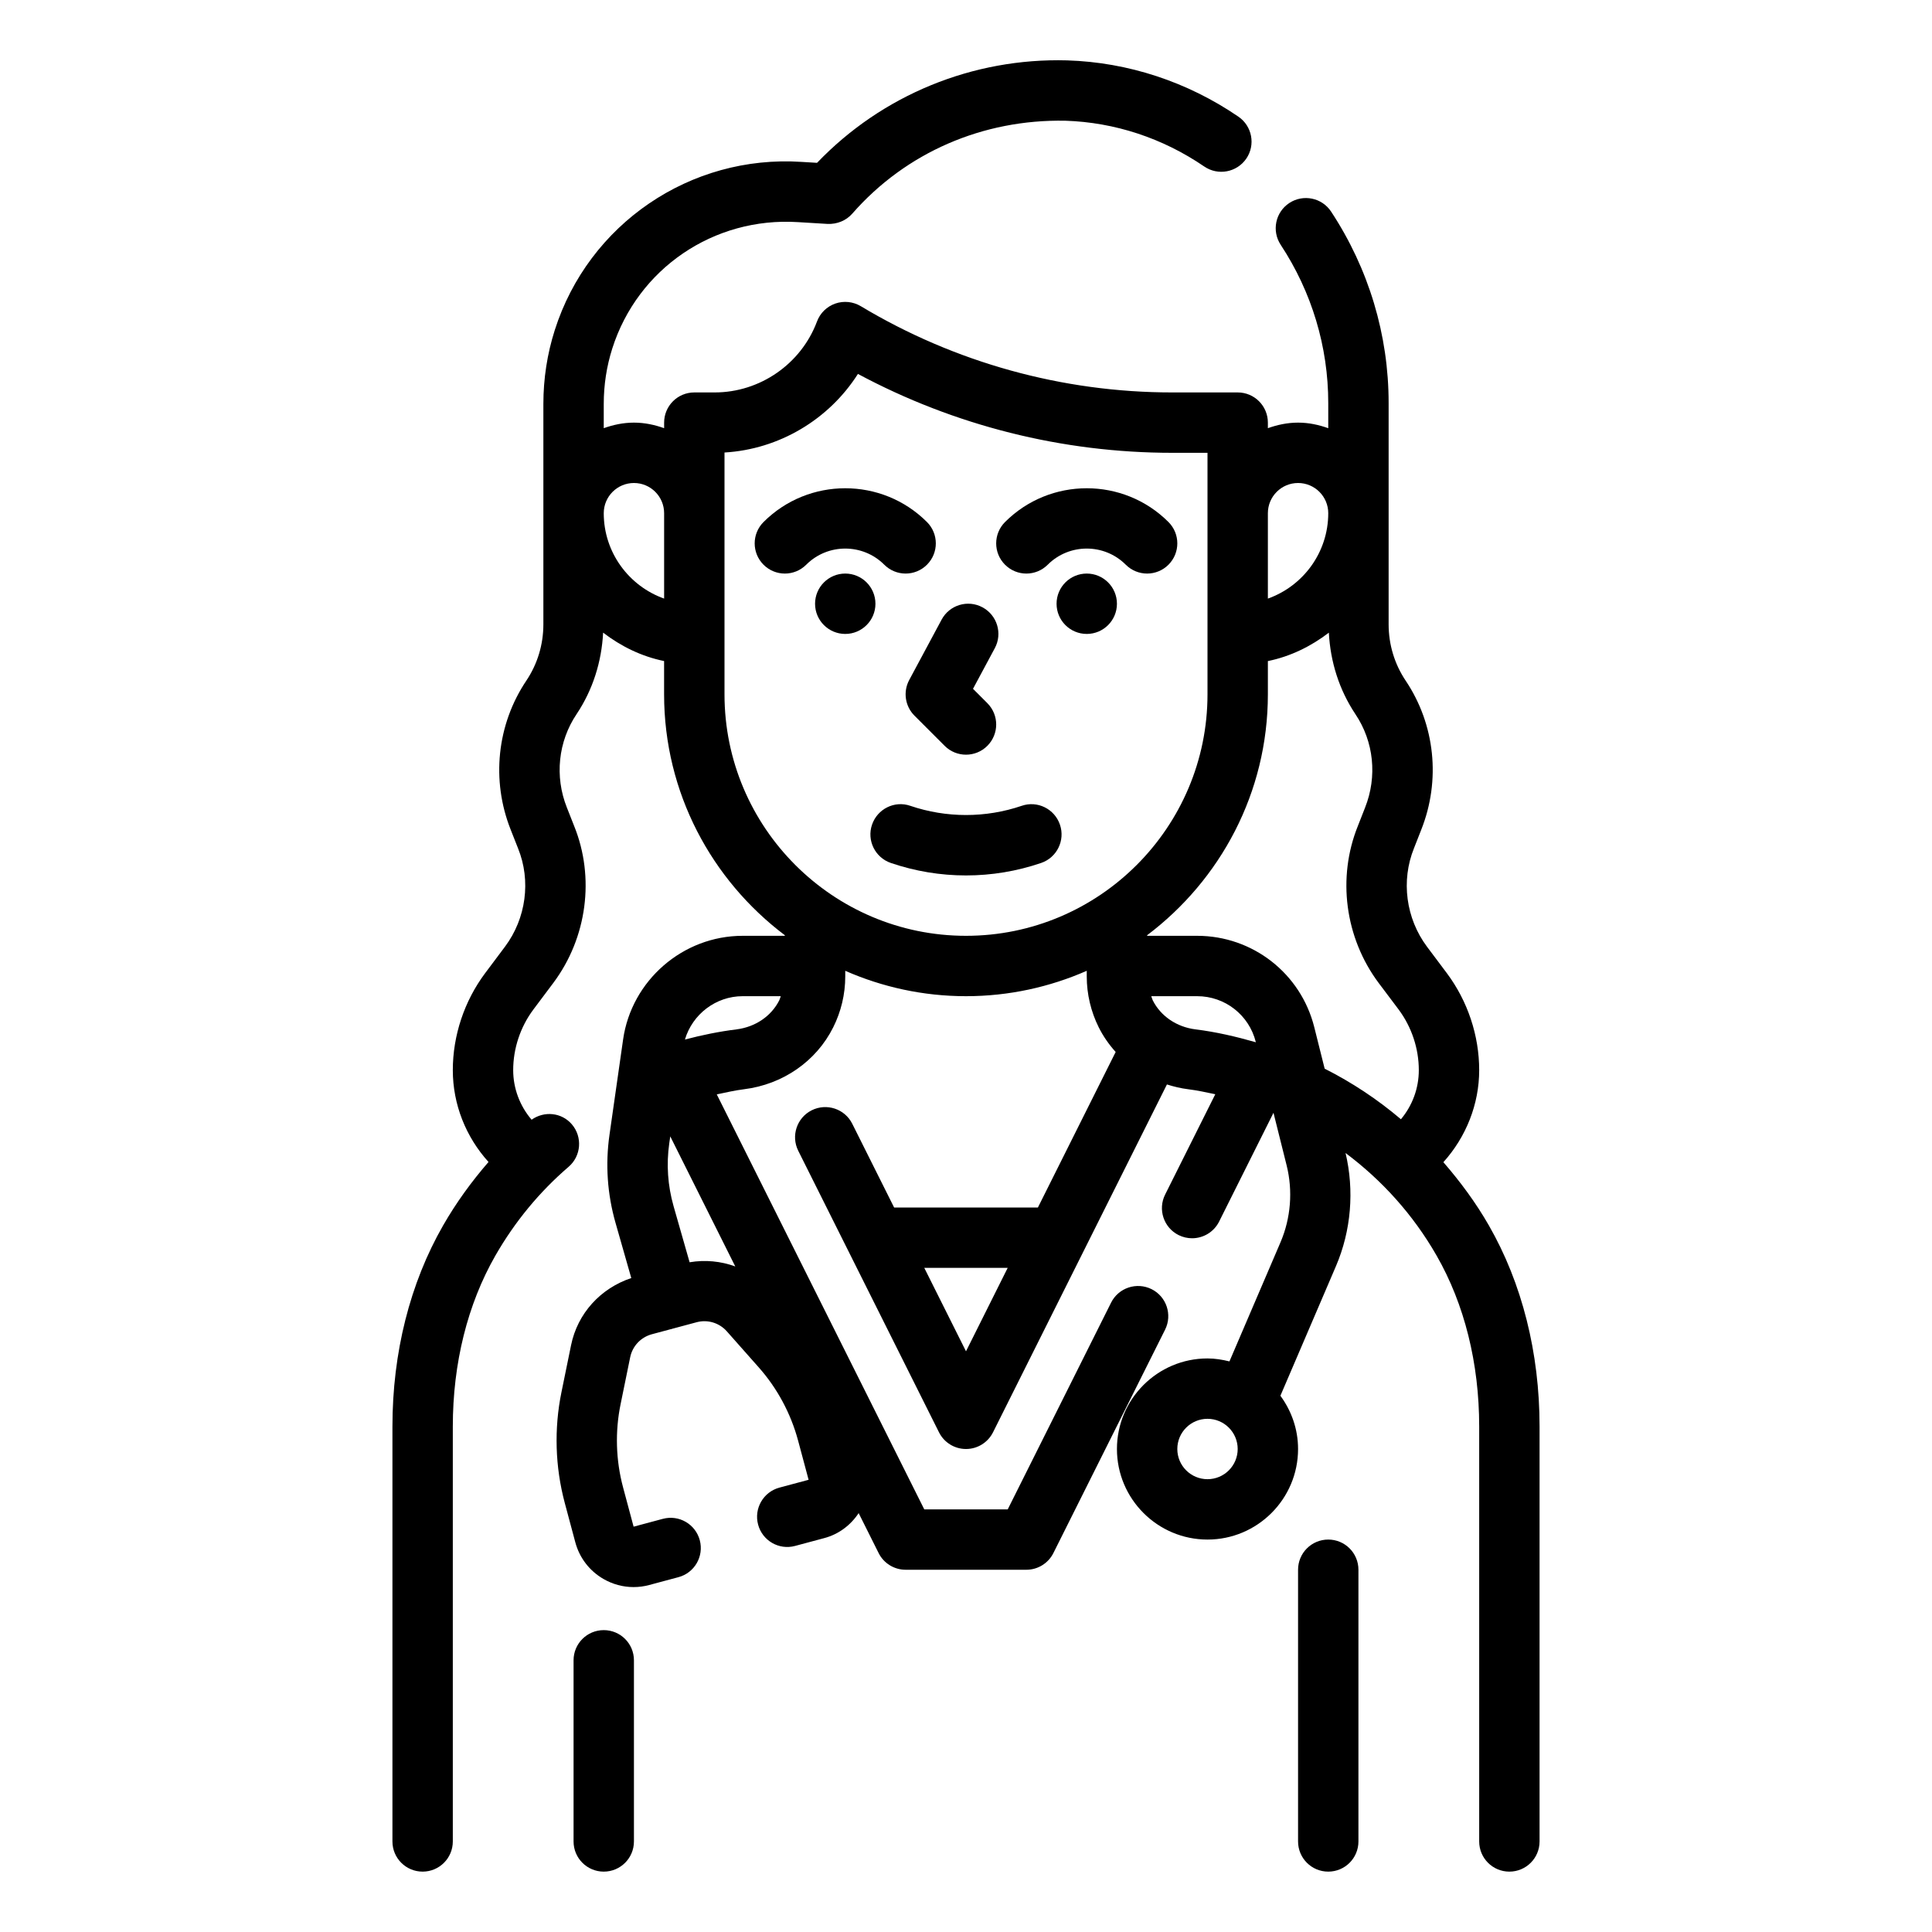 <svg width="64" height="64" viewBox="0 0 64 64" fill="none" xmlns="http://www.w3.org/2000/svg">
<path d="M49.322 40.596C48.886 39.835 48.372 39.143 47.814 38.499C48.565 37.665 49 36.579 49 35.45C49 34.304 48.62 33.164 47.93 32.239L47.272 31.362C46.571 30.423 46.405 29.174 46.841 28.096L47.079 27.49C47.733 25.847 47.539 23.998 46.562 22.544C46.194 21.993 46 21.349 46 20.68V13.35C46 11.094 45.341 8.902 44.095 7.01C43.792 6.549 43.171 6.422 42.71 6.725C42.248 7.029 42.121 7.649 42.425 8.11C43.455 9.674 44 11.486 44 13.35V14.185C43.686 14.072 43.352 14 43 14C42.648 14 42.314 14.072 42 14.184V14C42 13.447 41.553 13 41 13H38.831C35.197 13 31.63 12.012 28.515 10.143C28.26 9.99 27.951 9.959 27.67 10.056C27.39 10.155 27.167 10.371 27.064 10.65C26.538 12.056 25.176 13 23.675 13H23C22.447 13 22 13.447 22 14V14.184C21.686 14.072 21.352 14 21 14C20.648 14 20.314 14.072 20 14.184V13.38C20 12.751 20.095 12.133 20.283 11.543C21.125 8.899 23.641 7.183 26.43 7.358L27.42 7.418C27.726 7.429 28.028 7.311 28.232 7.078C30.012 5.045 32.564 3.948 35.288 3.999C36.925 4.051 38.517 4.575 39.894 5.517C40.351 5.828 40.972 5.71 41.285 5.255C41.597 4.799 41.479 4.176 41.023 3.864C39.331 2.708 37.37 2.063 35.349 2C32.23 1.914 29.222 3.142 27.066 5.394L26.555 5.363C22.872 5.12 19.497 7.416 18.377 10.937C18.127 11.722 18 12.544 18 13.38V20.68C18 21.349 17.806 21.993 17.439 22.542C16.46 23.998 16.266 25.848 16.918 27.486L17.162 28.105C17.595 29.174 17.429 30.422 16.729 31.359L16.068 32.241C15.38 33.164 15 34.304 15 35.45C15 36.584 15.433 37.665 16.183 38.492C15.62 39.141 15.112 39.839 14.678 40.596C13.58 42.509 13 44.812 13 47.255V61C13 61.553 13.447 62 14 62C14.553 62 15 61.553 15 61V47.255C15 45.16 15.488 43.201 16.412 41.59C17.055 40.47 17.87 39.482 18.835 38.653C19.254 38.294 19.302 37.662 18.942 37.243C18.601 36.848 18.026 36.797 17.61 37.092C17.222 36.638 17 36.057 17 35.45C17 34.732 17.238 34.017 17.67 33.44L18.332 32.557C19.448 31.062 19.71 29.068 19.02 27.364L18.778 26.75C18.369 25.722 18.489 24.565 19.101 23.655C19.637 22.852 19.93 21.923 19.979 20.957C20.568 21.408 21.247 21.745 21.999 21.898V23C21.999 26.261 23.576 29.154 25.999 30.981V31H24.601C22.623 31 20.92 32.477 20.641 34.435L20.19 37.592C20.05 38.571 20.118 39.552 20.389 40.505L20.912 42.337C19.896 42.676 19.133 43.504 18.917 44.562L18.6 46.113C18.351 47.323 18.389 48.593 18.709 49.788L19.058 51.091C19.197 51.607 19.528 52.038 19.99 52.305C20.299 52.483 20.64 52.574 20.986 52.574C21.16 52.574 21.335 52.552 21.507 52.505L22.474 52.246C23.007 52.103 23.324 51.556 23.181 51.021C23.038 50.488 22.491 50.17 21.956 50.314L20.989 50.573L20.64 49.271C20.4 48.375 20.371 47.423 20.558 46.515L20.875 44.963C20.951 44.59 21.228 44.297 21.596 44.198L23.072 43.802C23.44 43.702 23.827 43.819 24.079 44.104L25.13 45.291C25.745 45.982 26.196 46.822 26.437 47.718L26.786 49.02L25.82 49.279C25.287 49.422 24.97 49.97 25.113 50.504C25.256 51.038 25.804 51.355 26.338 51.211L27.304 50.952C27.778 50.826 28.174 50.53 28.444 50.124L29.106 51.448C29.275 51.786 29.621 52 30 52H34C34.379 52 34.725 51.786 34.895 51.447L38.595 44.047C38.842 43.553 38.642 42.952 38.148 42.705C37.653 42.46 37.054 42.658 36.806 43.152L33.382 50H30.618L23.744 36.253C24.043 36.19 24.341 36.121 24.645 36.083C25.934 35.923 27.04 35.156 27.601 34.032C27.862 33.513 28 32.931 28 32.348V32.159C29.226 32.697 30.578 33 32 33C33.422 33 34.774 32.697 36 32.159V32.348C36 32.931 36.138 33.513 36.397 34.032C36.547 34.332 36.738 34.604 36.958 34.848L34.382 40H29.619L28.232 37.226C27.986 36.732 27.384 36.533 26.89 36.779C26.396 37.026 26.196 37.627 26.443 38.121L31.106 47.448C31.275 47.786 31.621 48 32 48C32.379 48 32.725 47.786 32.895 47.447L38.656 35.924C38.882 35.995 39.114 36.052 39.355 36.082C39.662 36.12 39.959 36.185 40.258 36.248L38.596 39.572C38.349 40.066 38.549 40.667 39.043 40.914C39.187 40.985 39.339 41.019 39.489 41.019C39.856 41.019 40.209 40.817 40.385 40.466L42.186 36.863L42.622 38.607C42.832 39.45 42.76 40.354 42.418 41.153L40.727 45.098C40.493 45.041 40.252 45 40 45C38.346 45 37 46.346 37 48C37 49.654 38.346 51 40 51C41.654 51 43 49.654 43 48C43 47.339 42.779 46.733 42.415 46.236L44.256 41.941C44.759 40.765 44.868 39.438 44.573 38.195C45.774 39.093 46.808 40.23 47.588 41.591C48.512 43.201 49 45.16 49 47.255V61C49 61.553 49.447 62 50 62C50.553 62 51 61.553 51 61V47.255C51 44.812 50.42 42.509 49.322 40.596ZM40 49C39.448 49 39 48.552 39 48C39 47.448 39.448 47 40 47C40.552 47 41 47.448 41 48C41 48.552 40.552 49 40 49ZM46.329 33.438C46.762 34.018 47 34.732 47 35.45C47 36.054 46.787 36.621 46.408 37.077C45.634 36.419 44.786 35.858 43.881 35.401L43.538 34.031C43.093 32.246 41.496 31 39.657 31H38V30.981C40.423 29.154 42 26.262 42 23V21.899C42.752 21.746 43.432 21.408 44.02 20.958C44.07 21.923 44.362 22.852 44.9 23.658C45.51 24.566 45.63 25.722 45.219 26.755L44.983 27.357C44.29 29.07 44.551 31.064 45.67 32.562L46.329 33.438ZM43 16C43.552 16 44 16.448 44 17C44 18.304 43.164 19.416 42 19.829V17C42 16.448 42.448 16 43 16ZM20 17C20 16.448 20.448 16 21 16C21.552 16 22 16.448 22 17V19.829C20.836 19.416 20 18.304 20 17ZM22.844 41.814L22.313 39.956C22.119 39.274 22.071 38.574 22.17 37.875L22.203 37.644L24.357 41.953C23.88 41.778 23.362 41.727 22.844 41.814ZM24.399 34.099C23.821 34.171 23.251 34.288 22.689 34.436C22.937 33.601 23.711 33 24.602 33H25.864C25.846 33.045 25.836 33.093 25.814 33.137C25.551 33.661 25.022 34.021 24.399 34.099ZM24 23V14.99C25.812 14.884 27.46 13.895 28.42 12.387C31.617 14.1 35.193 15 38.831 15H40V23C40 27.411 36.411 31 32 31C27.589 31 24 27.411 24 23ZM32 44.764L30.618 42H33.381L32 44.764ZM38.186 33.136C38.165 33.093 38.155 33.045 38.137 33H39.658C40.578 33 41.376 33.623 41.599 34.515L41.602 34.526C40.951 34.34 40.288 34.184 39.601 34.099C38.978 34.021 38.449 33.661 38.186 33.136Z" fill="black"/>
<path d="M38.707 18.707C39.098 18.316 39.098 17.684 38.707 17.293C37.215 15.801 34.785 15.801 33.293 17.293C32.902 17.684 32.902 18.316 33.293 18.707C33.684 19.098 34.316 19.098 34.707 18.707C35.42 17.994 36.58 17.994 37.293 18.707C37.488 18.902 37.744 19 38 19C38.256 19 38.512 18.902 38.707 18.707Z" fill="black"/>
<path d="M36 21C36.552 21 37 20.552 37 20C37 19.448 36.552 19 36 19C35.448 19 35 19.448 35 20C35 20.552 35.448 21 36 21Z" fill="black"/>
<path d="M29.293 18.707C29.488 18.902 29.744 19 30 19C30.256 19 30.512 18.902 30.707 18.707C31.098 18.316 31.098 17.684 30.707 17.293C29.215 15.801 26.785 15.801 25.293 17.293C24.902 17.684 24.902 18.316 25.293 18.707C25.684 19.098 26.316 19.098 26.707 18.707C27.42 17.994 28.58 17.994 29.293 18.707Z" fill="black"/>
<path d="M28 21C28.552 21 29 20.552 29 20C29 19.448 28.552 19 28 19C27.448 19 27 19.448 27 20C27 20.552 27.448 21 28 21Z" fill="black"/>
<path d="M30.293 23.707L31.293 24.707C31.488 24.902 31.744 25 32 25C32.256 25 32.512 24.902 32.707 24.707C33.098 24.316 33.098 23.684 32.707 23.293L32.232 22.818L32.954 21.472C33.216 20.986 33.033 20.379 32.546 20.118C32.058 19.855 31.452 20.04 31.192 20.526L30.119 22.526C29.91 22.916 29.981 23.396 30.293 23.707Z" fill="black"/>
<path d="M44 51C43.447 51 43 51.447 43 52V61C43 61.553 43.447 62 44 62C44.553 62 45 61.553 45 61V52C45 51.447 44.553 51 44 51Z" fill="black"/>
<path d="M20 54C19.447 54 19 54.447 19 55V61C19 61.553 19.447 62 20 62C20.553 62 21 61.553 21 61V55C21 54.447 20.553 54 20 54Z" fill="black"/>
<path d="M33.844 26.694C32.651 27.1 31.35 27.1 30.156 26.694C29.635 26.512 29.065 26.796 28.887 27.318C28.708 27.84 28.989 28.409 29.511 28.587C30.316 28.861 31.153 29 32 29C32.847 29 33.684 28.861 34.488 28.587C35.01 28.409 35.291 27.841 35.112 27.318C34.935 26.796 34.366 26.513 33.844 26.694Z" fill="black"/>
</svg>
